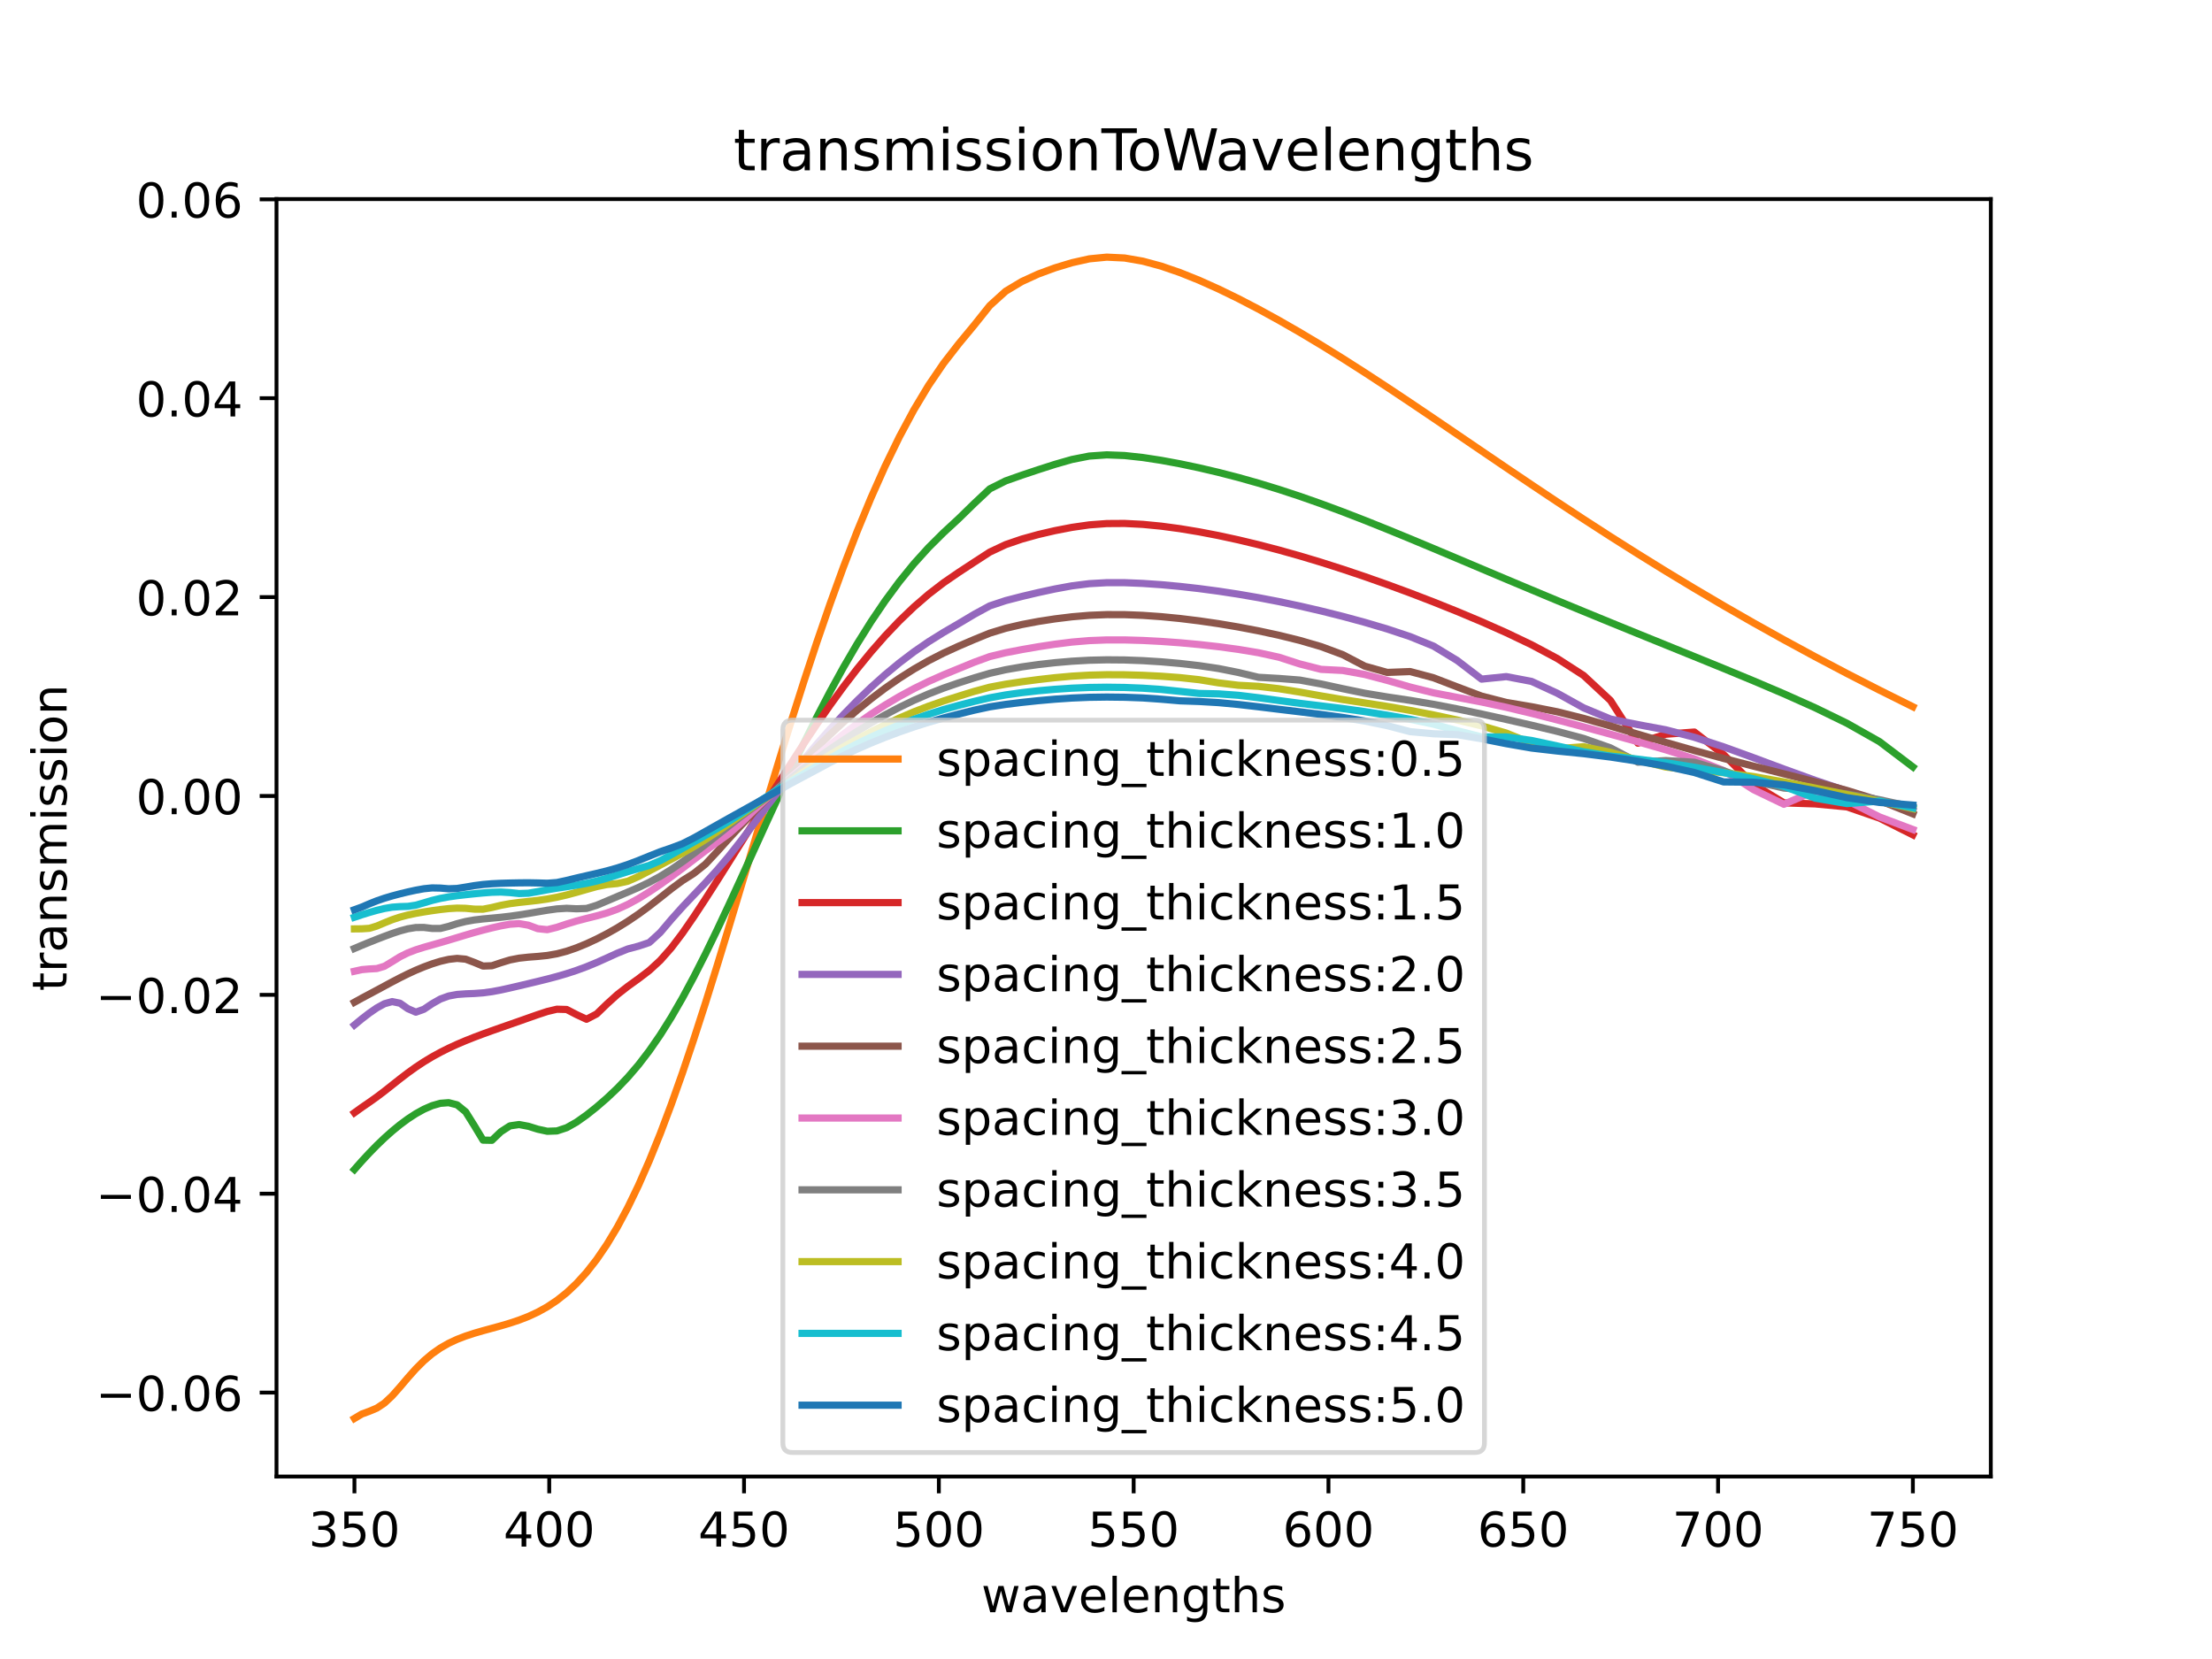 <?xml version="1.0" encoding="utf-8" standalone="no"?>
<!DOCTYPE svg PUBLIC "-//W3C//DTD SVG 1.1//EN"
  "http://www.w3.org/Graphics/SVG/1.1/DTD/svg11.dtd">
<!-- Created with matplotlib (https://matplotlib.org/) -->
<svg height="345.6pt" version="1.1" viewBox="0 0 460.8 345.6" width="460.8pt" xmlns="http://www.w3.org/2000/svg" xmlns:xlink="http://www.w3.org/1999/xlink">
 <defs>
  <style type="text/css">
*{stroke-linecap:butt;stroke-linejoin:round;}
  </style>
 </defs>
 <g id="figure_1">
  <g id="patch_1">
   <path d="M 0 345.6 
L 460.8 345.6 
L 460.8 0 
L 0 0 
z
" style="fill:#ffffff;"/>
  </g>
  <g id="axes_1">
   <g id="patch_2">
    <path d="M 57.6 307.584 
L 414.72 307.584 
L 414.72 41.472 
L 57.6 41.472 
z
" style="fill:#ffffff;"/>
   </g>
   <g id="matplotlib.axis_1">
    <g id="xtick_1">
     <g id="line2d_1">
      <defs>
       <path d="M 0 0 
L 0 3.5 
" id="m98dfb14b2d" style="stroke:#000000;stroke-width:0.8;"/>
      </defs>
      <g>
       <use style="stroke:#000000;stroke-width:0.8;" x="73.833" xlink:href="#m98dfb14b2d" y="307.584"/>
      </g>
     </g>
     <g id="text_1">
      <!-- 350 -->
      <defs>
       <path d="M 40.578 39.312 
Q 47.656 37.797 51.625 33 
Q 55.609 28.219 55.609 21.188 
Q 55.609 10.406 48.188 4.484 
Q 40.766 -1.422 27.094 -1.422 
Q 22.516 -1.422 17.656 -0.516 
Q 12.797 0.391 7.625 2.203 
L 7.625 11.719 
Q 11.719 9.328 16.594 8.109 
Q 21.484 6.891 26.812 6.891 
Q 36.078 6.891 40.938 10.547 
Q 45.797 14.203 45.797 21.188 
Q 45.797 27.641 41.281 31.266 
Q 36.766 34.906 28.719 34.906 
L 20.219 34.906 
L 20.219 43.016 
L 29.109 43.016 
Q 36.375 43.016 40.234 45.922 
Q 44.094 48.828 44.094 54.297 
Q 44.094 59.906 40.109 62.906 
Q 36.141 65.922 28.719 65.922 
Q 24.656 65.922 20.016 65.031 
Q 15.375 64.156 9.812 62.312 
L 9.812 71.094 
Q 15.438 72.656 20.344 73.438 
Q 25.25 74.219 29.594 74.219 
Q 40.828 74.219 47.359 69.109 
Q 53.906 64.016 53.906 55.328 
Q 53.906 49.266 50.438 45.094 
Q 46.969 40.922 40.578 39.312 
z
" id="DejaVuSans-51"/>
       <path d="M 10.797 72.906 
L 49.516 72.906 
L 49.516 64.594 
L 19.828 64.594 
L 19.828 46.734 
Q 21.969 47.469 24.109 47.828 
Q 26.266 48.188 28.422 48.188 
Q 40.625 48.188 47.75 41.5 
Q 54.891 34.812 54.891 23.391 
Q 54.891 11.625 47.562 5.094 
Q 40.234 -1.422 26.906 -1.422 
Q 22.312 -1.422 17.547 -0.641 
Q 12.797 0.141 7.719 1.703 
L 7.719 11.625 
Q 12.109 9.234 16.797 8.062 
Q 21.484 6.891 26.703 6.891 
Q 35.156 6.891 40.078 11.328 
Q 45.016 15.766 45.016 23.391 
Q 45.016 31 40.078 35.438 
Q 35.156 39.891 26.703 39.891 
Q 22.75 39.891 18.812 39.016 
Q 14.891 38.141 10.797 36.281 
z
" id="DejaVuSans-53"/>
       <path d="M 31.781 66.406 
Q 24.172 66.406 20.328 58.906 
Q 16.5 51.422 16.5 36.375 
Q 16.5 21.391 20.328 13.891 
Q 24.172 6.391 31.781 6.391 
Q 39.453 6.391 43.281 13.891 
Q 47.125 21.391 47.125 36.375 
Q 47.125 51.422 43.281 58.906 
Q 39.453 66.406 31.781 66.406 
z
M 31.781 74.219 
Q 44.047 74.219 50.516 64.516 
Q 56.984 54.828 56.984 36.375 
Q 56.984 17.969 50.516 8.266 
Q 44.047 -1.422 31.781 -1.422 
Q 19.531 -1.422 13.062 8.266 
Q 6.594 17.969 6.594 36.375 
Q 6.594 54.828 13.062 64.516 
Q 19.531 74.219 31.781 74.219 
z
" id="DejaVuSans-48"/>
      </defs>
      <g transform="translate(64.289 322.182)scale(0.1 -0.1)">
       <use xlink:href="#DejaVuSans-51"/>
       <use x="63.623" xlink:href="#DejaVuSans-53"/>
       <use x="127.246" xlink:href="#DejaVuSans-48"/>
      </g>
     </g>
    </g>
    <g id="xtick_2">
     <g id="line2d_2">
      <g>
       <use style="stroke:#000000;stroke-width:0.8;" x="114.415" xlink:href="#m98dfb14b2d" y="307.584"/>
      </g>
     </g>
     <g id="text_2">
      <!-- 400 -->
      <defs>
       <path d="M 37.797 64.312 
L 12.891 25.391 
L 37.797 25.391 
z
M 35.203 72.906 
L 47.609 72.906 
L 47.609 25.391 
L 58.016 25.391 
L 58.016 17.188 
L 47.609 17.188 
L 47.609 0 
L 37.797 0 
L 37.797 17.188 
L 4.891 17.188 
L 4.891 26.703 
z
" id="DejaVuSans-52"/>
      </defs>
      <g transform="translate(104.871 322.182)scale(0.1 -0.1)">
       <use xlink:href="#DejaVuSans-52"/>
       <use x="63.623" xlink:href="#DejaVuSans-48"/>
       <use x="127.246" xlink:href="#DejaVuSans-48"/>
      </g>
     </g>
    </g>
    <g id="xtick_3">
     <g id="line2d_3">
      <g>
       <use style="stroke:#000000;stroke-width:0.8;" x="154.996" xlink:href="#m98dfb14b2d" y="307.584"/>
      </g>
     </g>
     <g id="text_3">
      <!-- 450 -->
      <g transform="translate(145.453 322.182)scale(0.1 -0.1)">
       <use xlink:href="#DejaVuSans-52"/>
       <use x="63.623" xlink:href="#DejaVuSans-53"/>
       <use x="127.246" xlink:href="#DejaVuSans-48"/>
      </g>
     </g>
    </g>
    <g id="xtick_4">
     <g id="line2d_4">
      <g>
       <use style="stroke:#000000;stroke-width:0.8;" x="195.578" xlink:href="#m98dfb14b2d" y="307.584"/>
      </g>
     </g>
     <g id="text_4">
      <!-- 500 -->
      <g transform="translate(186.034 322.182)scale(0.1 -0.1)">
       <use xlink:href="#DejaVuSans-53"/>
       <use x="63.623" xlink:href="#DejaVuSans-48"/>
       <use x="127.246" xlink:href="#DejaVuSans-48"/>
      </g>
     </g>
    </g>
    <g id="xtick_5">
     <g id="line2d_5">
      <g>
       <use style="stroke:#000000;stroke-width:0.8;" x="236.16" xlink:href="#m98dfb14b2d" y="307.584"/>
      </g>
     </g>
     <g id="text_5">
      <!-- 550 -->
      <g transform="translate(226.616 322.182)scale(0.1 -0.1)">
       <use xlink:href="#DejaVuSans-53"/>
       <use x="63.623" xlink:href="#DejaVuSans-53"/>
       <use x="127.246" xlink:href="#DejaVuSans-48"/>
      </g>
     </g>
    </g>
    <g id="xtick_6">
     <g id="line2d_6">
      <g>
       <use style="stroke:#000000;stroke-width:0.8;" x="276.742" xlink:href="#m98dfb14b2d" y="307.584"/>
      </g>
     </g>
     <g id="text_6">
      <!-- 600 -->
      <defs>
       <path d="M 33.016 40.375 
Q 26.375 40.375 22.484 35.828 
Q 18.609 31.297 18.609 23.391 
Q 18.609 15.531 22.484 10.953 
Q 26.375 6.391 33.016 6.391 
Q 39.656 6.391 43.531 10.953 
Q 47.406 15.531 47.406 23.391 
Q 47.406 31.297 43.531 35.828 
Q 39.656 40.375 33.016 40.375 
z
M 52.594 71.297 
L 52.594 62.312 
Q 48.875 64.062 45.094 64.984 
Q 41.312 65.922 37.594 65.922 
Q 27.828 65.922 22.672 59.328 
Q 17.531 52.734 16.797 39.406 
Q 19.672 43.656 24.016 45.922 
Q 28.375 48.188 33.594 48.188 
Q 44.578 48.188 50.953 41.516 
Q 57.328 34.859 57.328 23.391 
Q 57.328 12.156 50.688 5.359 
Q 44.047 -1.422 33.016 -1.422 
Q 20.359 -1.422 13.672 8.266 
Q 6.984 17.969 6.984 36.375 
Q 6.984 53.656 15.188 63.938 
Q 23.391 74.219 37.203 74.219 
Q 40.922 74.219 44.703 73.484 
Q 48.484 72.75 52.594 71.297 
z
" id="DejaVuSans-54"/>
      </defs>
      <g transform="translate(267.198 322.182)scale(0.1 -0.1)">
       <use xlink:href="#DejaVuSans-54"/>
       <use x="63.623" xlink:href="#DejaVuSans-48"/>
       <use x="127.246" xlink:href="#DejaVuSans-48"/>
      </g>
     </g>
    </g>
    <g id="xtick_7">
     <g id="line2d_7">
      <g>
       <use style="stroke:#000000;stroke-width:0.8;" x="317.324" xlink:href="#m98dfb14b2d" y="307.584"/>
      </g>
     </g>
     <g id="text_7">
      <!-- 650 -->
      <g transform="translate(307.78 322.182)scale(0.1 -0.1)">
       <use xlink:href="#DejaVuSans-54"/>
       <use x="63.623" xlink:href="#DejaVuSans-53"/>
       <use x="127.246" xlink:href="#DejaVuSans-48"/>
      </g>
     </g>
    </g>
    <g id="xtick_8">
     <g id="line2d_8">
      <g>
       <use style="stroke:#000000;stroke-width:0.8;" x="357.905" xlink:href="#m98dfb14b2d" y="307.584"/>
      </g>
     </g>
     <g id="text_8">
      <!-- 700 -->
      <defs>
       <path d="M 8.203 72.906 
L 55.078 72.906 
L 55.078 68.703 
L 28.609 0 
L 18.312 0 
L 43.219 64.594 
L 8.203 64.594 
z
" id="DejaVuSans-55"/>
      </defs>
      <g transform="translate(348.362 322.182)scale(0.1 -0.1)">
       <use xlink:href="#DejaVuSans-55"/>
       <use x="63.623" xlink:href="#DejaVuSans-48"/>
       <use x="127.246" xlink:href="#DejaVuSans-48"/>
      </g>
     </g>
    </g>
    <g id="xtick_9">
     <g id="line2d_9">
      <g>
       <use style="stroke:#000000;stroke-width:0.8;" x="398.487" xlink:href="#m98dfb14b2d" y="307.584"/>
      </g>
     </g>
     <g id="text_9">
      <!-- 750 -->
      <g transform="translate(388.944 322.182)scale(0.1 -0.1)">
       <use xlink:href="#DejaVuSans-55"/>
       <use x="63.623" xlink:href="#DejaVuSans-53"/>
       <use x="127.246" xlink:href="#DejaVuSans-48"/>
      </g>
     </g>
    </g>
    <g id="text_10">
     <!-- wavelengths -->
     <defs>
      <path d="M 4.203 54.688 
L 13.188 54.688 
L 24.422 12.016 
L 35.594 54.688 
L 46.188 54.688 
L 57.422 12.016 
L 68.609 54.688 
L 77.594 54.688 
L 63.281 0 
L 52.688 0 
L 40.922 44.828 
L 29.109 0 
L 18.5 0 
z
" id="DejaVuSans-119"/>
      <path d="M 34.281 27.484 
Q 23.391 27.484 19.188 25 
Q 14.984 22.516 14.984 16.5 
Q 14.984 11.719 18.141 8.906 
Q 21.297 6.109 26.703 6.109 
Q 34.188 6.109 38.703 11.406 
Q 43.219 16.703 43.219 25.484 
L 43.219 27.484 
z
M 52.203 31.203 
L 52.203 0 
L 43.219 0 
L 43.219 8.297 
Q 40.141 3.328 35.547 0.953 
Q 30.953 -1.422 24.312 -1.422 
Q 15.922 -1.422 10.953 3.297 
Q 6 8.016 6 15.922 
Q 6 25.141 12.172 29.828 
Q 18.359 34.516 30.609 34.516 
L 43.219 34.516 
L 43.219 35.406 
Q 43.219 41.609 39.141 45 
Q 35.062 48.391 27.688 48.391 
Q 23 48.391 18.547 47.266 
Q 14.109 46.141 10.016 43.891 
L 10.016 52.203 
Q 14.938 54.109 19.578 55.047 
Q 24.219 56 28.609 56 
Q 40.484 56 46.344 49.844 
Q 52.203 43.703 52.203 31.203 
z
" id="DejaVuSans-97"/>
      <path d="M 2.984 54.688 
L 12.5 54.688 
L 29.594 8.797 
L 46.688 54.688 
L 56.203 54.688 
L 35.688 0 
L 23.484 0 
z
" id="DejaVuSans-118"/>
      <path d="M 56.203 29.594 
L 56.203 25.203 
L 14.891 25.203 
Q 15.484 15.922 20.484 11.062 
Q 25.484 6.203 34.422 6.203 
Q 39.594 6.203 44.453 7.469 
Q 49.312 8.734 54.109 11.281 
L 54.109 2.781 
Q 49.266 0.734 44.188 -0.344 
Q 39.109 -1.422 33.891 -1.422 
Q 20.797 -1.422 13.156 6.188 
Q 5.516 13.812 5.516 26.812 
Q 5.516 40.234 12.766 48.109 
Q 20.016 56 32.328 56 
Q 43.359 56 49.781 48.891 
Q 56.203 41.797 56.203 29.594 
z
M 47.219 32.234 
Q 47.125 39.594 43.094 43.984 
Q 39.062 48.391 32.422 48.391 
Q 24.906 48.391 20.391 44.141 
Q 15.875 39.891 15.188 32.172 
z
" id="DejaVuSans-101"/>
      <path d="M 9.422 75.984 
L 18.406 75.984 
L 18.406 0 
L 9.422 0 
z
" id="DejaVuSans-108"/>
      <path d="M 54.891 33.016 
L 54.891 0 
L 45.906 0 
L 45.906 32.719 
Q 45.906 40.484 42.875 44.328 
Q 39.844 48.188 33.797 48.188 
Q 26.516 48.188 22.312 43.547 
Q 18.109 38.922 18.109 30.906 
L 18.109 0 
L 9.078 0 
L 9.078 54.688 
L 18.109 54.688 
L 18.109 46.188 
Q 21.344 51.125 25.703 53.562 
Q 30.078 56 35.797 56 
Q 45.219 56 50.047 50.172 
Q 54.891 44.344 54.891 33.016 
z
" id="DejaVuSans-110"/>
      <path d="M 45.406 27.984 
Q 45.406 37.75 41.375 43.109 
Q 37.359 48.484 30.078 48.484 
Q 22.859 48.484 18.828 43.109 
Q 14.797 37.75 14.797 27.984 
Q 14.797 18.266 18.828 12.891 
Q 22.859 7.516 30.078 7.516 
Q 37.359 7.516 41.375 12.891 
Q 45.406 18.266 45.406 27.984 
z
M 54.391 6.781 
Q 54.391 -7.172 48.188 -13.984 
Q 42 -20.797 29.203 -20.797 
Q 24.469 -20.797 20.266 -20.094 
Q 16.062 -19.391 12.109 -17.922 
L 12.109 -9.188 
Q 16.062 -11.328 19.922 -12.344 
Q 23.781 -13.375 27.781 -13.375 
Q 36.625 -13.375 41.016 -8.766 
Q 45.406 -4.156 45.406 5.172 
L 45.406 9.625 
Q 42.625 4.781 38.281 2.391 
Q 33.938 0 27.875 0 
Q 17.828 0 11.672 7.656 
Q 5.516 15.328 5.516 27.984 
Q 5.516 40.672 11.672 48.328 
Q 17.828 56 27.875 56 
Q 33.938 56 38.281 53.609 
Q 42.625 51.219 45.406 46.391 
L 45.406 54.688 
L 54.391 54.688 
z
" id="DejaVuSans-103"/>
      <path d="M 18.312 70.219 
L 18.312 54.688 
L 36.812 54.688 
L 36.812 47.703 
L 18.312 47.703 
L 18.312 18.016 
Q 18.312 11.328 20.141 9.422 
Q 21.969 7.516 27.594 7.516 
L 36.812 7.516 
L 36.812 0 
L 27.594 0 
Q 17.188 0 13.234 3.875 
Q 9.281 7.766 9.281 18.016 
L 9.281 47.703 
L 2.688 47.703 
L 2.688 54.688 
L 9.281 54.688 
L 9.281 70.219 
z
" id="DejaVuSans-116"/>
      <path d="M 54.891 33.016 
L 54.891 0 
L 45.906 0 
L 45.906 32.719 
Q 45.906 40.484 42.875 44.328 
Q 39.844 48.188 33.797 48.188 
Q 26.516 48.188 22.312 43.547 
Q 18.109 38.922 18.109 30.906 
L 18.109 0 
L 9.078 0 
L 9.078 75.984 
L 18.109 75.984 
L 18.109 46.188 
Q 21.344 51.125 25.703 53.562 
Q 30.078 56 35.797 56 
Q 45.219 56 50.047 50.172 
Q 54.891 44.344 54.891 33.016 
z
" id="DejaVuSans-104"/>
      <path d="M 44.281 53.078 
L 44.281 44.578 
Q 40.484 46.531 36.375 47.5 
Q 32.281 48.484 27.875 48.484 
Q 21.188 48.484 17.844 46.438 
Q 14.5 44.391 14.5 40.281 
Q 14.5 37.156 16.891 35.375 
Q 19.281 33.594 26.516 31.984 
L 29.594 31.297 
Q 39.156 29.25 43.188 25.516 
Q 47.219 21.781 47.219 15.094 
Q 47.219 7.469 41.188 3.016 
Q 35.156 -1.422 24.609 -1.422 
Q 20.219 -1.422 15.453 -0.562 
Q 10.688 0.297 5.422 2 
L 5.422 11.281 
Q 10.406 8.688 15.234 7.391 
Q 20.062 6.109 24.812 6.109 
Q 31.156 6.109 34.562 8.281 
Q 37.984 10.453 37.984 14.406 
Q 37.984 18.062 35.516 20.016 
Q 33.062 21.969 24.703 23.781 
L 21.578 24.516 
Q 13.234 26.266 9.516 29.906 
Q 5.812 33.547 5.812 39.891 
Q 5.812 47.609 11.281 51.797 
Q 16.75 56 26.812 56 
Q 31.781 56 36.172 55.266 
Q 40.578 54.547 44.281 53.078 
z
" id="DejaVuSans-115"/>
     </defs>
     <g transform="translate(204.429 335.861)scale(0.1 -0.1)">
      <use xlink:href="#DejaVuSans-119"/>
      <use x="81.787" xlink:href="#DejaVuSans-97"/>
      <use x="143.066" xlink:href="#DejaVuSans-118"/>
      <use x="202.246" xlink:href="#DejaVuSans-101"/>
      <use x="263.77" xlink:href="#DejaVuSans-108"/>
      <use x="291.553" xlink:href="#DejaVuSans-101"/>
      <use x="353.076" xlink:href="#DejaVuSans-110"/>
      <use x="416.455" xlink:href="#DejaVuSans-103"/>
      <use x="479.932" xlink:href="#DejaVuSans-116"/>
      <use x="519.141" xlink:href="#DejaVuSans-104"/>
      <use x="582.52" xlink:href="#DejaVuSans-115"/>
     </g>
    </g>
   </g>
   <g id="matplotlib.axis_2">
    <g id="ytick_1">
     <g id="line2d_10">
      <defs>
       <path d="M 0 0 
L -3.5 0 
" id="me0cf4c2049" style="stroke:#000000;stroke-width:0.8;"/>
      </defs>
      <g>
       <use style="stroke:#000000;stroke-width:0.8;" x="57.6" xlink:href="#me0cf4c2049" y="290.102"/>
      </g>
     </g>
     <g id="text_11">
      <!-- −0.06 -->
      <defs>
       <path d="M 10.594 35.5 
L 73.188 35.5 
L 73.188 27.203 
L 10.594 27.203 
z
" id="DejaVuSans-8722"/>
       <path d="M 10.688 12.406 
L 21 12.406 
L 21 0 
L 10.688 0 
z
" id="DejaVuSans-46"/>
      </defs>
      <g transform="translate(19.955 293.901)scale(0.1 -0.1)">
       <use xlink:href="#DejaVuSans-8722"/>
       <use x="83.789" xlink:href="#DejaVuSans-48"/>
       <use x="147.412" xlink:href="#DejaVuSans-46"/>
       <use x="179.199" xlink:href="#DejaVuSans-48"/>
       <use x="242.822" xlink:href="#DejaVuSans-54"/>
      </g>
     </g>
    </g>
    <g id="ytick_2">
     <g id="line2d_11">
      <g>
       <use style="stroke:#000000;stroke-width:0.8;" x="57.6" xlink:href="#me0cf4c2049" y="248.673"/>
      </g>
     </g>
     <g id="text_12">
      <!-- −0.04 -->
      <g transform="translate(19.955 252.472)scale(0.1 -0.1)">
       <use xlink:href="#DejaVuSans-8722"/>
       <use x="83.789" xlink:href="#DejaVuSans-48"/>
       <use x="147.412" xlink:href="#DejaVuSans-46"/>
       <use x="179.199" xlink:href="#DejaVuSans-48"/>
       <use x="242.822" xlink:href="#DejaVuSans-52"/>
      </g>
     </g>
    </g>
    <g id="ytick_3">
     <g id="line2d_12">
      <g>
       <use style="stroke:#000000;stroke-width:0.8;" x="57.6" xlink:href="#me0cf4c2049" y="207.243"/>
      </g>
     </g>
     <g id="text_13">
      <!-- −0.02 -->
      <defs>
       <path d="M 19.188 8.297 
L 53.609 8.297 
L 53.609 0 
L 7.328 0 
L 7.328 8.297 
Q 12.938 14.109 22.625 23.891 
Q 32.328 33.688 34.812 36.531 
Q 39.547 41.844 41.422 45.531 
Q 43.312 49.219 43.312 52.781 
Q 43.312 58.594 39.234 62.25 
Q 35.156 65.922 28.609 65.922 
Q 23.969 65.922 18.812 64.312 
Q 13.672 62.703 7.812 59.422 
L 7.812 69.391 
Q 13.766 71.781 18.938 73 
Q 24.125 74.219 28.422 74.219 
Q 39.75 74.219 46.484 68.547 
Q 53.219 62.891 53.219 53.422 
Q 53.219 48.922 51.531 44.891 
Q 49.859 40.875 45.406 35.406 
Q 44.188 33.984 37.641 27.219 
Q 31.109 20.453 19.188 8.297 
z
" id="DejaVuSans-50"/>
      </defs>
      <g transform="translate(19.955 211.042)scale(0.1 -0.1)">
       <use xlink:href="#DejaVuSans-8722"/>
       <use x="83.789" xlink:href="#DejaVuSans-48"/>
       <use x="147.412" xlink:href="#DejaVuSans-46"/>
       <use x="179.199" xlink:href="#DejaVuSans-48"/>
       <use x="242.822" xlink:href="#DejaVuSans-50"/>
      </g>
     </g>
    </g>
    <g id="ytick_4">
     <g id="line2d_13">
      <g>
       <use style="stroke:#000000;stroke-width:0.8;" x="57.6" xlink:href="#me0cf4c2049" y="165.814"/>
      </g>
     </g>
     <g id="text_14">
      <!-- 0.00 -->
      <g transform="translate(28.334 169.613)scale(0.1 -0.1)">
       <use xlink:href="#DejaVuSans-48"/>
       <use x="63.623" xlink:href="#DejaVuSans-46"/>
       <use x="95.41" xlink:href="#DejaVuSans-48"/>
       <use x="159.033" xlink:href="#DejaVuSans-48"/>
      </g>
     </g>
    </g>
    <g id="ytick_5">
     <g id="line2d_14">
      <g>
       <use style="stroke:#000000;stroke-width:0.8;" x="57.6" xlink:href="#me0cf4c2049" y="124.384"/>
      </g>
     </g>
     <g id="text_15">
      <!-- 0.02 -->
      <g transform="translate(28.334 128.184)scale(0.1 -0.1)">
       <use xlink:href="#DejaVuSans-48"/>
       <use x="63.623" xlink:href="#DejaVuSans-46"/>
       <use x="95.41" xlink:href="#DejaVuSans-48"/>
       <use x="159.033" xlink:href="#DejaVuSans-50"/>
      </g>
     </g>
    </g>
    <g id="ytick_6">
     <g id="line2d_15">
      <g>
       <use style="stroke:#000000;stroke-width:0.8;" x="57.6" xlink:href="#me0cf4c2049" y="82.955"/>
      </g>
     </g>
     <g id="text_16">
      <!-- 0.04 -->
      <g transform="translate(28.334 86.754)scale(0.1 -0.1)">
       <use xlink:href="#DejaVuSans-48"/>
       <use x="63.623" xlink:href="#DejaVuSans-46"/>
       <use x="95.41" xlink:href="#DejaVuSans-48"/>
       <use x="159.033" xlink:href="#DejaVuSans-52"/>
      </g>
     </g>
    </g>
    <g id="ytick_7">
     <g id="line2d_16">
      <g>
       <use style="stroke:#000000;stroke-width:0.8;" x="57.6" xlink:href="#me0cf4c2049" y="41.525"/>
      </g>
     </g>
     <g id="text_17">
      <!-- 0.06 -->
      <g transform="translate(28.334 45.325)scale(0.1 -0.1)">
       <use xlink:href="#DejaVuSans-48"/>
       <use x="63.623" xlink:href="#DejaVuSans-46"/>
       <use x="95.41" xlink:href="#DejaVuSans-48"/>
       <use x="159.033" xlink:href="#DejaVuSans-54"/>
      </g>
     </g>
    </g>
    <g id="text_18">
     <!-- transmission -->
     <defs>
      <path d="M 41.109 46.297 
Q 39.594 47.172 37.812 47.578 
Q 36.031 48 33.891 48 
Q 26.266 48 22.188 43.047 
Q 18.109 38.094 18.109 28.812 
L 18.109 0 
L 9.078 0 
L 9.078 54.688 
L 18.109 54.688 
L 18.109 46.188 
Q 20.953 51.172 25.484 53.578 
Q 30.031 56 36.531 56 
Q 37.453 56 38.578 55.875 
Q 39.703 55.766 41.062 55.516 
z
" id="DejaVuSans-114"/>
      <path d="M 52 44.188 
Q 55.375 50.25 60.062 53.125 
Q 64.75 56 71.094 56 
Q 79.641 56 84.281 50.016 
Q 88.922 44.047 88.922 33.016 
L 88.922 0 
L 79.891 0 
L 79.891 32.719 
Q 79.891 40.578 77.094 44.375 
Q 74.312 48.188 68.609 48.188 
Q 61.625 48.188 57.562 43.547 
Q 53.516 38.922 53.516 30.906 
L 53.516 0 
L 44.484 0 
L 44.484 32.719 
Q 44.484 40.625 41.703 44.406 
Q 38.922 48.188 33.109 48.188 
Q 26.219 48.188 22.156 43.531 
Q 18.109 38.875 18.109 30.906 
L 18.109 0 
L 9.078 0 
L 9.078 54.688 
L 18.109 54.688 
L 18.109 46.188 
Q 21.188 51.219 25.484 53.609 
Q 29.781 56 35.688 56 
Q 41.656 56 45.828 52.969 
Q 50 49.953 52 44.188 
z
" id="DejaVuSans-109"/>
      <path d="M 9.422 54.688 
L 18.406 54.688 
L 18.406 0 
L 9.422 0 
z
M 9.422 75.984 
L 18.406 75.984 
L 18.406 64.594 
L 9.422 64.594 
z
" id="DejaVuSans-105"/>
      <path d="M 30.609 48.391 
Q 23.391 48.391 19.188 42.75 
Q 14.984 37.109 14.984 27.297 
Q 14.984 17.484 19.156 11.844 
Q 23.344 6.203 30.609 6.203 
Q 37.797 6.203 41.984 11.859 
Q 46.188 17.531 46.188 27.297 
Q 46.188 37.016 41.984 42.703 
Q 37.797 48.391 30.609 48.391 
z
M 30.609 56 
Q 42.328 56 49.016 48.375 
Q 55.719 40.766 55.719 27.297 
Q 55.719 13.875 49.016 6.219 
Q 42.328 -1.422 30.609 -1.422 
Q 18.844 -1.422 12.172 6.219 
Q 5.516 13.875 5.516 27.297 
Q 5.516 40.766 12.172 48.375 
Q 18.844 56 30.609 56 
z
" id="DejaVuSans-111"/>
     </defs>
     <g transform="translate(13.875 206.467)rotate(-90)scale(0.1 -0.1)">
      <use xlink:href="#DejaVuSans-116"/>
      <use x="39.209" xlink:href="#DejaVuSans-114"/>
      <use x="80.322" xlink:href="#DejaVuSans-97"/>
      <use x="141.602" xlink:href="#DejaVuSans-110"/>
      <use x="204.98" xlink:href="#DejaVuSans-115"/>
      <use x="257.08" xlink:href="#DejaVuSans-109"/>
      <use x="354.492" xlink:href="#DejaVuSans-105"/>
      <use x="382.275" xlink:href="#DejaVuSans-115"/>
      <use x="434.375" xlink:href="#DejaVuSans-115"/>
      <use x="486.475" xlink:href="#DejaVuSans-105"/>
      <use x="514.258" xlink:href="#DejaVuSans-111"/>
      <use x="575.439" xlink:href="#DejaVuSans-110"/>
     </g>
    </g>
   </g>
   <g id="line2d_17">
    <path clip-path="url(#pa0eae11a22)" d="M 398.487 147.236 
L 391.54 143.777 
L 384.75 140.3 
L 378.111 136.801 
L 371.619 133.281 
L 365.269 129.739 
L 359.056 126.176 
L 352.975 122.594 
L 347.023 118.996 
L 341.195 115.388 
L 335.488 111.775 
L 329.898 108.164 
L 324.422 104.565 
L 319.055 100.986 
L 313.795 97.44 
L 308.638 93.939 
L 303.582 90.497 
L 298.624 87.128 
L 293.76 83.847 
L 288.988 80.669 
L 284.306 77.607 
L 279.711 74.673 
L 275.201 71.878 
L 270.773 69.229 
L 266.424 66.73 
L 262.154 64.388 
L 257.96 62.207 
L 253.839 60.201 
L 249.791 58.385 
L 245.812 56.786 
L 241.901 55.441 
L 238.058 54.403 
L 234.278 53.747 
L 230.563 53.568 
L 226.908 53.923 
L 223.314 54.728 
L 219.778 55.798 
L 216.3 57.077 
L 212.877 58.645 
L 209.509 60.663 
L 206.194 63.662 
L 202.931 67.753 
L 199.719 71.627 
L 196.557 75.703 
L 193.442 80.28 
L 190.375 85.388 
L 187.355 91.012 
L 184.379 97.126 
L 181.448 103.7 
L 178.56 110.7 
L 175.714 118.087 
L 172.91 125.817 
L 170.146 133.84 
L 167.422 142.101 
L 164.736 150.54 
L 162.088 159.092 
L 159.478 167.692 
L 156.904 176.268 
L 154.365 184.752 
L 151.861 193.073 
L 149.392 201.165 
L 146.956 208.964 
L 144.552 216.413 
L 142.181 223.462 
L 139.841 230.067 
L 137.532 236.196 
L 135.254 241.825 
L 133.005 246.942 
L 130.785 251.543 
L 128.594 255.637 
L 126.43 259.238 
L 124.294 262.371 
L 122.186 265.066 
L 120.103 267.36 
L 118.046 269.292 
L 116.015 270.903 
L 114.009 272.238 
L 112.027 273.337 
L 110.07 274.244 
L 108.136 274.997 
L 106.225 275.635 
L 104.337 276.194 
L 102.472 276.707 
L 100.628 277.21 
L 98.806 277.737 
L 97.005 278.324 
L 95.226 279.008 
L 93.466 279.828 
L 91.727 280.824 
L 90.008 282.03 
L 88.308 283.471 
L 86.627 285.145 
L 84.965 287.007 
L 83.322 288.946 
L 81.696 290.778 
L 80.089 292.288 
L 78.499 293.339 
L 76.927 293.998 
L 75.371 294.567 
L 73.833 295.488 
" style="fill:none;stroke:#ff7f0e;stroke-linecap:square;stroke-width:1.5;"/>
   </g>
   <g id="line2d_18">
    <path clip-path="url(#pa0eae11a22)" d="M 398.487 159.766 
L 391.54 154.502 
L 384.75 150.665 
L 378.111 147.434 
L 371.619 144.532 
L 365.269 141.828 
L 359.056 139.257 
L 352.975 136.778 
L 347.023 134.365 
L 341.195 132.001 
L 335.488 129.675 
L 329.898 127.381 
L 324.422 125.115 
L 319.055 122.876 
L 313.795 120.667 
L 308.638 118.49 
L 303.582 116.353 
L 298.624 114.264 
L 293.76 112.233 
L 288.988 110.272 
L 284.306 108.395 
L 279.711 106.613 
L 275.201 104.94 
L 270.773 103.385 
L 266.424 101.953 
L 262.154 100.648 
L 257.96 99.467 
L 253.839 98.405 
L 249.791 97.456 
L 245.812 96.618 
L 241.901 95.896 
L 238.058 95.307 
L 234.278 94.895 
L 230.563 94.753 
L 226.908 95.008 
L 223.314 95.715 
L 219.778 96.727 
L 216.3 97.843 
L 212.877 98.985 
L 209.509 100.175 
L 206.194 101.837 
L 202.931 104.902 
L 199.719 108.039 
L 196.557 110.96 
L 193.442 114.056 
L 190.375 117.448 
L 187.355 121.16 
L 184.379 125.189 
L 181.448 129.521 
L 178.56 134.135 
L 175.714 139.009 
L 172.91 144.113 
L 170.146 149.414 
L 167.422 154.875 
L 164.736 160.454 
L 162.088 166.107 
L 159.478 171.784 
L 156.904 177.436 
L 154.365 183.01 
L 151.861 188.451 
L 149.392 193.707 
L 146.956 198.726 
L 144.552 203.46 
L 142.181 207.871 
L 139.841 211.924 
L 137.532 215.603 
L 135.254 218.9 
L 133.005 221.83 
L 130.785 224.419 
L 128.594 226.711 
L 126.43 228.759 
L 124.294 230.609 
L 122.186 232.287 
L 120.103 233.762 
L 118.046 234.922 
L 116.015 235.594 
L 114.009 235.665 
L 112.027 235.233 
L 110.07 234.624 
L 108.136 234.26 
L 106.225 234.54 
L 104.337 235.761 
L 102.472 237.547 
L 100.628 237.511 
L 98.806 234.491 
L 97.005 231.613 
L 95.226 230.158 
L 93.466 229.707 
L 91.727 229.84 
L 90.008 230.332 
L 88.308 231.074 
L 86.627 232.003 
L 84.965 233.088 
L 83.322 234.304 
L 81.696 235.635 
L 80.089 237.069 
L 78.499 238.595 
L 76.927 240.201 
L 75.371 241.88 
L 73.833 243.621 
" style="fill:none;stroke:#2ca02c;stroke-linecap:square;stroke-width:1.5;"/>
   </g>
   <g id="line2d_19">
    <path clip-path="url(#pa0eae11a22)" d="M 398.487 173.915 
L 391.54 170.429 
L 384.75 168.089 
L 378.111 167.466 
L 371.619 167.25 
L 365.269 163.385 
L 359.056 157.19 
L 352.975 152.497 
L 347.023 152.955 
L 341.195 154.816 
L 335.488 145.917 
L 329.898 140.713 
L 324.422 137.182 
L 319.055 134.318 
L 313.795 131.805 
L 308.638 129.515 
L 303.582 127.39 
L 298.624 125.4 
L 293.76 123.529 
L 288.988 121.77 
L 284.306 120.118 
L 279.711 118.573 
L 275.201 117.134 
L 270.773 115.803 
L 266.424 114.581 
L 262.154 113.467 
L 257.96 112.462 
L 253.839 111.569 
L 249.791 110.79 
L 245.812 110.132 
L 241.901 109.608 
L 238.058 109.236 
L 234.278 109.043 
L 230.563 109.068 
L 226.908 109.343 
L 223.314 109.857 
L 219.778 110.54 
L 216.3 111.348 
L 212.877 112.298 
L 209.509 113.45 
L 206.194 115.008 
L 202.931 117.126 
L 199.719 119.231 
L 196.557 121.402 
L 193.442 123.8 
L 190.375 126.449 
L 187.355 129.343 
L 184.379 132.469 
L 181.448 135.81 
L 178.56 139.347 
L 175.714 143.058 
L 172.91 146.917 
L 170.146 150.895 
L 167.422 154.963 
L 164.736 159.089 
L 162.088 163.241 
L 159.478 167.389 
L 156.904 171.507 
L 154.365 175.574 
L 151.861 179.571 
L 149.392 183.482 
L 146.956 187.285 
L 144.552 190.942 
L 142.181 194.376 
L 139.841 197.465 
L 137.532 200.077 
L 135.254 202.171 
L 133.005 203.889 
L 130.785 205.487 
L 128.594 207.199 
L 126.43 209.158 
L 124.294 211.225 
L 122.186 212.33 
L 120.103 211.357 
L 118.046 210.293 
L 116.015 210.235 
L 114.009 210.712 
L 112.027 211.364 
L 110.07 212.053 
L 108.136 212.736 
L 106.225 213.404 
L 104.337 214.062 
L 102.472 214.718 
L 100.628 215.383 
L 98.806 216.068 
L 97.005 216.784 
L 95.226 217.541 
L 93.466 218.351 
L 91.727 219.222 
L 90.008 220.166 
L 88.308 221.191 
L 86.627 222.301 
L 84.965 223.492 
L 83.322 224.749 
L 81.696 226.036 
L 80.089 227.306 
L 78.499 228.509 
L 76.927 229.626 
L 75.371 230.692 
L 73.833 231.801 
" style="fill:none;stroke:#d62728;stroke-linecap:square;stroke-width:1.5;"/>
   </g>
   <g id="line2d_20">
    <path clip-path="url(#pa0eae11a22)" d="M 398.487 168.877 
L 391.54 166.894 
L 384.75 164.792 
L 378.111 162.551 
L 371.619 160.203 
L 365.269 157.836 
L 359.056 155.581 
L 352.975 153.593 
L 347.023 152.035 
L 341.195 150.952 
L 335.488 149.79 
L 329.898 147.462 
L 324.422 144.42 
L 319.055 141.95 
L 313.795 140.949 
L 308.638 141.473 
L 303.582 137.607 
L 298.624 134.592 
L 293.76 132.615 
L 288.988 131.03 
L 284.306 129.646 
L 279.711 128.4 
L 275.201 127.27 
L 270.773 126.246 
L 266.424 125.324 
L 262.154 124.503 
L 257.96 123.78 
L 253.839 123.151 
L 249.791 122.613 
L 245.812 122.163 
L 241.901 121.802 
L 238.058 121.536 
L 234.278 121.382 
L 230.563 121.38 
L 226.908 121.587 
L 223.314 122.039 
L 219.778 122.688 
L 216.3 123.439 
L 212.877 124.246 
L 209.509 125.113 
L 206.194 126.211 
L 202.931 127.988 
L 199.719 129.904 
L 196.557 131.742 
L 193.442 133.686 
L 190.375 135.797 
L 187.355 138.087 
L 184.379 140.55 
L 181.448 143.177 
L 178.56 145.953 
L 175.714 148.865 
L 172.91 151.896 
L 170.146 155.033 
L 167.422 158.262 
L 164.736 161.57 
L 162.088 164.943 
L 159.478 168.362 
L 156.904 171.787 
L 154.365 175.144 
L 151.861 178.327 
L 149.392 181.246 
L 146.956 183.907 
L 144.552 186.419 
L 142.181 188.922 
L 139.841 191.543 
L 137.532 194.267 
L 135.254 196.348 
L 133.005 197.099 
L 130.785 197.686 
L 128.594 198.568 
L 126.43 199.556 
L 124.294 200.512 
L 122.186 201.382 
L 120.103 202.151 
L 118.046 202.825 
L 116.015 203.418 
L 114.009 203.949 
L 112.027 204.44 
L 110.07 204.909 
L 108.136 205.367 
L 106.225 205.813 
L 104.337 206.23 
L 102.472 206.581 
L 100.628 206.828 
L 98.806 206.961 
L 97.005 207.033 
L 95.226 207.162 
L 93.466 207.488 
L 91.727 208.122 
L 90.008 209.1 
L 88.308 210.246 
L 86.627 210.853 
L 84.965 210.127 
L 83.322 208.983 
L 81.696 208.652 
L 80.089 209.096 
L 78.499 209.967 
L 76.927 211.052 
L 75.371 212.252 
L 73.833 213.52 
" style="fill:none;stroke:#9467bd;stroke-linecap:square;stroke-width:1.5;"/>
   </g>
   <g id="line2d_21">
    <path clip-path="url(#pa0eae11a22)" d="M 398.487 169.542 
L 391.54 166.766 
L 384.75 164.666 
L 378.111 162.861 
L 371.619 161.201 
L 365.269 159.6 
L 359.056 157.998 
L 352.975 156.356 
L 347.023 154.664 
L 341.195 152.942 
L 335.488 151.242 
L 329.898 149.65 
L 324.422 148.278 
L 319.055 147.222 
L 313.795 146.331 
L 308.638 145.011 
L 303.582 143.102 
L 298.624 141.192 
L 293.76 139.897 
L 288.988 140.08 
L 284.306 138.772 
L 279.711 136.375 
L 275.201 134.699 
L 270.773 133.41 
L 266.424 132.337 
L 262.154 131.414 
L 257.96 130.613 
L 253.839 129.921 
L 249.791 129.332 
L 245.812 128.845 
L 241.901 128.462 
L 238.058 128.19 
L 234.278 128.041 
L 230.563 128.033 
L 226.908 128.182 
L 223.314 128.487 
L 219.778 128.92 
L 216.3 129.456 
L 212.877 130.101 
L 209.509 130.882 
L 206.194 131.893 
L 202.931 133.225 
L 199.719 134.605 
L 196.557 136.047 
L 193.442 137.637 
L 190.375 139.389 
L 187.355 141.302 
L 184.379 143.369 
L 181.448 145.586 
L 178.56 147.943 
L 175.714 150.432 
L 172.91 153.038 
L 170.146 155.741 
L 167.422 158.507 
L 164.736 161.284 
L 162.088 164.019 
L 159.478 166.686 
L 156.904 169.317 
L 154.365 171.967 
L 151.861 174.672 
L 149.392 177.422 
L 146.956 180.022 
L 144.552 181.942 
L 142.181 183.437 
L 139.841 185.166 
L 137.532 187.003 
L 135.254 188.776 
L 133.005 190.423 
L 130.785 191.925 
L 128.594 193.284 
L 126.43 194.508 
L 124.294 195.609 
L 122.186 196.591 
L 120.103 197.447 
L 118.046 198.158 
L 116.015 198.692 
L 114.009 199.041 
L 112.027 199.242 
L 110.07 199.39 
L 108.136 199.602 
L 106.225 199.975 
L 104.337 200.555 
L 102.472 201.182 
L 100.628 201.247 
L 98.806 200.489 
L 97.005 199.813 
L 95.226 199.651 
L 93.466 199.852 
L 91.727 200.258 
L 90.008 200.792 
L 88.308 201.417 
L 86.627 202.116 
L 84.965 202.879 
L 83.322 203.694 
L 81.696 204.544 
L 80.089 205.409 
L 78.499 206.267 
L 76.927 207.105 
L 75.371 207.933 
L 73.833 208.784 
" style="fill:none;stroke:#8c564b;stroke-linecap:square;stroke-width:1.5;"/>
   </g>
   <g id="line2d_22">
    <path clip-path="url(#pa0eae11a22)" d="M 398.487 172.8 
L 391.54 170.183 
L 384.75 166.752 
L 378.111 164.731 
L 371.619 167.547 
L 365.269 164.488 
L 359.056 160.516 
L 352.975 158.097 
L 347.023 156.203 
L 341.195 154.523 
L 335.488 152.945 
L 329.898 151.43 
L 324.422 149.977 
L 319.055 148.606 
L 313.795 147.349 
L 308.638 146.242 
L 303.582 145.284 
L 298.624 144.326 
L 293.76 143.121 
L 288.988 141.74 
L 284.306 140.505 
L 279.711 139.672 
L 275.201 139.439 
L 270.773 138.316 
L 266.424 136.91 
L 262.154 135.974 
L 257.96 135.277 
L 253.839 134.719 
L 249.791 134.264 
L 245.812 133.899 
L 241.901 133.617 
L 238.058 133.418 
L 234.278 133.309 
L 230.563 133.309 
L 226.908 133.45 
L 223.314 133.752 
L 219.778 134.194 
L 216.3 134.726 
L 212.877 135.318 
L 209.509 135.97 
L 206.194 136.771 
L 202.931 137.965 
L 199.719 139.282 
L 196.557 140.58 
L 193.442 141.96 
L 190.375 143.464 
L 187.355 145.099 
L 184.379 146.867 
L 181.448 148.766 
L 178.56 150.792 
L 175.714 152.93 
L 172.91 155.154 
L 170.146 157.423 
L 167.422 159.694 
L 164.736 161.957 
L 162.088 164.238 
L 159.478 166.573 
L 156.904 168.995 
L 154.365 171.471 
L 151.861 173.662 
L 149.392 175.439 
L 146.956 177.22 
L 144.552 179.057 
L 142.181 180.871 
L 139.841 182.616 
L 137.532 184.266 
L 135.254 185.8 
L 133.005 187.192 
L 130.785 188.407 
L 128.594 189.408 
L 126.43 190.188 
L 124.294 190.793 
L 122.186 191.32 
L 120.103 191.867 
L 118.046 192.492 
L 116.015 193.171 
L 114.009 193.668 
L 112.027 193.459 
L 110.07 192.733 
L 108.136 192.404 
L 106.225 192.532 
L 104.337 192.871 
L 102.472 193.295 
L 100.628 193.763 
L 98.806 194.261 
L 97.005 194.785 
L 95.226 195.322 
L 93.466 195.854 
L 91.727 196.364 
L 90.008 196.85 
L 88.308 197.333 
L 86.627 197.861 
L 84.965 198.499 
L 83.322 199.315 
L 81.696 200.322 
L 80.089 201.286 
L 78.499 201.768 
L 76.927 201.855 
L 75.371 201.992 
L 73.833 202.331 
" style="fill:none;stroke:#e377c2;stroke-linecap:square;stroke-width:1.5;"/>
   </g>
   <g id="line2d_23">
    <path clip-path="url(#pa0eae11a22)" d="M 398.487 168.114 
L 391.54 166.599 
L 384.75 165.405 
L 378.111 164.69 
L 371.619 164.168 
L 365.269 162.738 
L 359.056 160.574 
L 352.975 158.797 
L 347.023 158.439 
L 341.195 158.777 
L 335.488 155.798 
L 329.898 153.833 
L 324.422 152.365 
L 319.055 151.077 
L 313.795 149.875 
L 308.638 148.739 
L 303.582 147.677 
L 298.624 146.721 
L 293.76 145.901 
L 288.988 145.187 
L 284.306 144.411 
L 279.711 143.463 
L 275.201 142.482 
L 270.773 141.672 
L 266.424 141.334 
L 262.154 141.092 
L 257.96 140.086 
L 253.839 139.265 
L 249.791 138.665 
L 245.812 138.209 
L 241.901 137.865 
L 238.058 137.623 
L 234.278 137.483 
L 230.563 137.452 
L 226.908 137.538 
L 223.314 137.741 
L 219.778 138.046 
L 216.3 138.439 
L 212.877 138.922 
L 209.509 139.511 
L 206.194 140.261 
L 202.931 141.226 
L 199.719 142.253 
L 196.557 143.346 
L 193.442 144.557 
L 190.375 145.893 
L 187.355 147.353 
L 184.379 148.927 
L 181.448 150.603 
L 178.56 152.362 
L 175.714 154.185 
L 172.91 156.065 
L 170.146 158.012 
L 167.422 160.036 
L 164.736 162.136 
L 162.088 164.284 
L 159.478 166.364 
L 156.904 168.221 
L 154.365 170.081 
L 151.861 172.044 
L 149.392 174.014 
L 146.956 175.938 
L 144.552 177.784 
L 142.181 179.526 
L 139.841 181.131 
L 137.532 182.563 
L 135.254 183.803 
L 133.005 184.877 
L 130.785 185.842 
L 128.594 186.765 
L 126.43 187.688 
L 124.294 188.593 
L 122.186 189.244 
L 120.103 189.316 
L 118.046 189.214 
L 116.015 189.338 
L 114.009 189.618 
L 112.027 189.951 
L 110.07 190.287 
L 108.136 190.599 
L 106.225 190.869 
L 104.337 191.086 
L 102.472 191.261 
L 100.628 191.43 
L 98.806 191.646 
L 97.005 191.963 
L 95.226 192.417 
L 93.466 192.977 
L 91.727 193.415 
L 90.008 193.41 
L 88.308 193.203 
L 86.627 193.215 
L 84.965 193.486 
L 83.322 193.926 
L 81.696 194.463 
L 80.089 195.054 
L 78.499 195.669 
L 76.927 196.295 
L 75.371 196.928 
L 73.833 197.584 
" style="fill:none;stroke:#7f7f7f;stroke-linecap:square;stroke-width:1.5;"/>
   </g>
   <g id="line2d_24">
    <path clip-path="url(#pa0eae11a22)" d="M 398.487 168.462 
L 391.54 166.917 
L 384.75 165.52 
L 378.111 164.168 
L 371.619 162.889 
L 365.269 161.772 
L 359.056 160.956 
L 352.975 160.474 
L 347.023 159.79 
L 341.195 158.358 
L 335.488 156.718 
L 329.898 155.555 
L 324.422 155.97 
L 319.055 154.85 
L 313.795 152.717 
L 308.638 151.211 
L 303.582 149.992 
L 298.624 148.931 
L 293.76 147.99 
L 288.988 147.162 
L 284.306 146.432 
L 279.711 145.73 
L 275.201 144.966 
L 270.773 144.173 
L 266.424 143.474 
L 262.154 142.975 
L 257.96 142.754 
L 253.839 142.25 
L 249.791 141.591 
L 245.812 141.159 
L 241.901 140.869 
L 238.058 140.676 
L 234.278 140.569 
L 230.563 140.552 
L 226.908 140.643 
L 223.314 140.853 
L 219.778 141.172 
L 216.3 141.566 
L 212.877 142.018 
L 209.509 142.528 
L 206.194 143.148 
L 202.931 144.033 
L 199.719 145.023 
L 196.557 146.027 
L 193.442 147.108 
L 190.375 148.293 
L 187.355 149.585 
L 184.379 150.977 
L 181.448 152.452 
L 178.56 153.989 
L 175.714 155.582 
L 172.91 157.239 
L 170.146 158.976 
L 167.422 160.806 
L 164.736 162.718 
L 162.088 164.566 
L 159.478 166.278 
L 156.904 168.021 
L 154.365 169.803 
L 151.861 171.573 
L 149.392 173.283 
L 146.956 174.891 
L 144.552 176.369 
L 142.181 177.722 
L 139.841 178.989 
L 137.532 180.217 
L 135.254 181.428 
L 133.005 182.597 
L 130.785 183.573 
L 128.594 184.056 
L 126.43 184.264 
L 124.294 184.698 
L 122.186 185.289 
L 120.103 185.89 
L 118.046 186.44 
L 116.015 186.91 
L 114.009 187.285 
L 112.027 187.569 
L 110.07 187.789 
L 108.136 187.995 
L 106.225 188.246 
L 104.337 188.597 
L 102.472 189.05 
L 100.628 189.405 
L 98.806 189.388 
L 97.005 189.219 
L 95.226 189.177 
L 93.466 189.281 
L 91.727 189.473 
L 90.008 189.71 
L 88.308 189.974 
L 86.627 190.268 
L 84.965 190.617 
L 83.322 191.05 
L 81.696 191.59 
L 80.089 192.237 
L 78.499 192.911 
L 76.927 193.385 
L 75.371 193.488 
L 73.833 193.505 
" style="fill:none;stroke:#bcbd22;stroke-linecap:square;stroke-width:1.5;"/>
   </g>
   <g id="line2d_25">
    <path clip-path="url(#pa0eae11a22)" d="M 398.487 168.303 
L 391.54 166.882 
L 384.75 167.4 
L 378.111 166.266 
L 371.619 163.811 
L 365.269 162.235 
L 359.056 160.95 
L 352.975 159.833 
L 347.023 158.887 
L 341.195 158.144 
L 335.488 157.504 
L 329.898 156.609 
L 324.422 155.401 
L 319.055 154.253 
L 313.795 153.51 
L 308.638 153.512 
L 303.582 152.221 
L 298.624 150.857 
L 293.76 149.838 
L 288.988 148.984 
L 284.306 148.241 
L 279.711 147.601 
L 275.201 147.049 
L 270.773 146.514 
L 266.424 145.934 
L 262.154 145.347 
L 257.96 144.841 
L 253.839 144.546 
L 249.791 144.454 
L 245.812 144.028 
L 241.901 143.624 
L 238.058 143.361 
L 234.278 143.21 
L 230.563 143.161 
L 226.908 143.211 
L 223.314 143.357 
L 219.778 143.59 
L 216.3 143.899 
L 212.877 144.287 
L 209.509 144.763 
L 206.194 145.362 
L 202.931 146.119 
L 199.719 146.938 
L 196.557 147.818 
L 193.442 148.789 
L 190.375 149.853 
L 187.355 151.005 
L 184.379 152.237 
L 181.448 153.548 
L 178.56 154.943 
L 175.714 156.422 
L 172.91 157.979 
L 170.146 159.594 
L 167.422 161.205 
L 164.736 162.778 
L 162.088 164.421 
L 159.478 166.122 
L 156.904 167.824 
L 154.365 169.49 
L 151.861 171.086 
L 149.392 172.595 
L 146.956 174.022 
L 144.552 175.394 
L 142.181 176.733 
L 139.841 178.051 
L 137.532 179.3 
L 135.254 180.286 
L 133.005 180.935 
L 130.785 181.577 
L 128.594 182.279 
L 126.43 182.95 
L 124.294 183.536 
L 122.186 184.013 
L 120.103 184.395 
L 118.046 184.717 
L 116.015 185.026 
L 114.009 185.361 
L 112.027 185.737 
L 110.07 186.074 
L 108.136 186.14 
L 106.225 185.942 
L 104.337 185.826 
L 102.472 185.876 
L 100.628 186.016 
L 98.806 186.191 
L 97.005 186.379 
L 95.226 186.586 
L 93.466 186.836 
L 91.727 187.156 
L 90.008 187.572 
L 88.308 188.077 
L 86.627 188.563 
L 84.965 188.816 
L 83.322 188.864 
L 81.696 188.982 
L 80.089 189.255 
L 78.499 189.638 
L 76.927 190.082 
L 75.371 190.564 
L 73.833 191.078 
" style="fill:none;stroke:#17becf;stroke-linecap:square;stroke-width:1.5;"/>
   </g>
   <g id="line2d_26">
    <path clip-path="url(#pa0eae11a22)" d="M 398.487 167.715 
L 391.54 167.166 
L 384.75 166.168 
L 378.111 164.703 
L 371.619 163.485 
L 365.269 162.948 
L 359.056 162.885 
L 352.975 160.928 
L 347.023 159.602 
L 341.195 158.574 
L 335.488 157.703 
L 329.898 157.001 
L 324.422 156.454 
L 319.055 155.834 
L 313.795 154.921 
L 308.638 153.895 
L 303.582 153.045 
L 298.624 152.857 
L 293.76 152.416 
L 288.988 151.165 
L 284.306 150.206 
L 279.711 149.452 
L 275.201 148.826 
L 270.773 148.281 
L 266.424 147.76 
L 262.154 147.237 
L 257.96 146.754 
L 253.839 146.367 
L 249.791 146.131 
L 245.812 145.995 
L 241.901 145.658 
L 238.058 145.39 
L 234.278 145.251 
L 230.563 145.209 
L 226.908 145.261 
L 223.314 145.412 
L 219.778 145.652 
L 216.3 145.959 
L 212.877 146.321 
L 209.509 146.738 
L 206.194 147.246 
L 202.931 147.95 
L 199.719 148.748 
L 196.557 149.572 
L 193.442 150.465 
L 190.375 151.438 
L 187.355 152.487 
L 184.379 153.603 
L 181.448 154.788 
L 178.56 156.051 
L 175.714 157.399 
L 172.91 158.838 
L 170.146 160.33 
L 167.422 161.775 
L 164.736 163.22 
L 162.088 164.701 
L 159.478 166.181 
L 156.904 167.632 
L 154.365 169.048 
L 151.861 170.44 
L 149.392 171.827 
L 146.956 173.208 
L 144.552 174.554 
L 142.181 175.755 
L 139.841 176.644 
L 137.532 177.432 
L 135.254 178.337 
L 133.005 179.253 
L 130.785 180.09 
L 128.594 180.811 
L 126.43 181.419 
L 124.294 181.943 
L 122.186 182.424 
L 120.103 182.904 
L 118.046 183.408 
L 116.015 183.846 
L 114.009 183.995 
L 112.027 183.935 
L 110.07 183.899 
L 108.136 183.916 
L 106.225 183.953 
L 104.337 184.008 
L 102.472 184.1 
L 100.628 184.255 
L 98.806 184.491 
L 97.005 184.797 
L 95.226 185.081 
L 93.466 185.147 
L 91.727 185.003 
L 90.008 184.967 
L 88.308 185.138 
L 86.627 185.44 
L 84.965 185.804 
L 83.322 186.202 
L 81.696 186.633 
L 80.089 187.111 
L 78.499 187.657 
L 76.927 188.286 
L 75.371 188.956 
L 73.833 189.511 
" style="fill:none;stroke:#1f77b4;stroke-linecap:square;stroke-width:1.5;"/>
   </g>
   <g id="patch_3">
    <path d="M 57.6 307.584 
L 57.6 41.472 
" style="fill:none;stroke:#000000;stroke-linecap:square;stroke-linejoin:miter;stroke-width:0.8;"/>
   </g>
   <g id="patch_4">
    <path d="M 414.72 307.584 
L 414.72 41.472 
" style="fill:none;stroke:#000000;stroke-linecap:square;stroke-linejoin:miter;stroke-width:0.8;"/>
   </g>
   <g id="patch_5">
    <path d="M 57.6 307.584 
L 414.72 307.584 
" style="fill:none;stroke:#000000;stroke-linecap:square;stroke-linejoin:miter;stroke-width:0.8;"/>
   </g>
   <g id="patch_6">
    <path d="M 57.6 41.472 
L 414.72 41.472 
" style="fill:none;stroke:#000000;stroke-linecap:square;stroke-linejoin:miter;stroke-width:0.8;"/>
   </g>
   <g id="text_19">
    <!-- transmissionToWavelengths -->
    <defs>
     <path d="M -0.297 72.906 
L 61.375 72.906 
L 61.375 64.594 
L 35.5 64.594 
L 35.5 0 
L 25.594 0 
L 25.594 64.594 
L -0.297 64.594 
z
" id="DejaVuSans-84"/>
     <path d="M 3.328 72.906 
L 13.281 72.906 
L 28.609 11.281 
L 43.891 72.906 
L 54.984 72.906 
L 70.312 11.281 
L 85.594 72.906 
L 95.609 72.906 
L 77.297 0 
L 64.891 0 
L 49.516 63.281 
L 33.984 0 
L 21.578 0 
z
" id="DejaVuSans-87"/>
    </defs>
    <g transform="translate(152.797 35.472)scale(0.12 -0.12)">
     <use xlink:href="#DejaVuSans-116"/>
     <use x="39.209" xlink:href="#DejaVuSans-114"/>
     <use x="80.322" xlink:href="#DejaVuSans-97"/>
     <use x="141.602" xlink:href="#DejaVuSans-110"/>
     <use x="204.98" xlink:href="#DejaVuSans-115"/>
     <use x="257.08" xlink:href="#DejaVuSans-109"/>
     <use x="354.492" xlink:href="#DejaVuSans-105"/>
     <use x="382.275" xlink:href="#DejaVuSans-115"/>
     <use x="434.375" xlink:href="#DejaVuSans-115"/>
     <use x="486.475" xlink:href="#DejaVuSans-105"/>
     <use x="514.258" xlink:href="#DejaVuSans-111"/>
     <use x="575.439" xlink:href="#DejaVuSans-110"/>
     <use x="638.818" xlink:href="#DejaVuSans-84"/>
     <use x="682.902" xlink:href="#DejaVuSans-111"/>
     <use x="744.084" xlink:href="#DejaVuSans-87"/>
     <use x="836.586" xlink:href="#DejaVuSans-97"/>
     <use x="897.865" xlink:href="#DejaVuSans-118"/>
     <use x="957.045" xlink:href="#DejaVuSans-101"/>
     <use x="1018.568" xlink:href="#DejaVuSans-108"/>
     <use x="1046.352" xlink:href="#DejaVuSans-101"/>
     <use x="1107.875" xlink:href="#DejaVuSans-110"/>
     <use x="1171.254" xlink:href="#DejaVuSans-103"/>
     <use x="1234.73" xlink:href="#DejaVuSans-116"/>
     <use x="1273.939" xlink:href="#DejaVuSans-104"/>
     <use x="1337.318" xlink:href="#DejaVuSans-115"/>
    </g>
   </g>
   <g id="legend_1">
    <g id="patch_7">
     <path d="M 165.083 302.584 
L 307.237 302.584 
Q 309.237 302.584 309.237 300.584 
L 309.237 152.022 
Q 309.237 150.022 307.237 150.022 
L 165.083 150.022 
Q 163.083 150.022 163.083 152.022 
L 163.083 300.584 
Q 163.083 302.584 165.083 302.584 
z
" style="fill:#ffffff;opacity:0.8;stroke:#cccccc;stroke-linejoin:miter;"/>
    </g>
    <g id="line2d_27">
     <path d="M 167.083 158.12 
L 187.083 158.12 
" style="fill:none;stroke:#ff7f0e;stroke-linecap:square;stroke-width:1.5;"/>
    </g>
    <g id="line2d_28"/>
    <g id="text_20">
     <!-- spacing_thickness:0.5 -->
     <defs>
      <path d="M 18.109 8.203 
L 18.109 -20.797 
L 9.078 -20.797 
L 9.078 54.688 
L 18.109 54.688 
L 18.109 46.391 
Q 20.953 51.266 25.266 53.625 
Q 29.594 56 35.594 56 
Q 45.562 56 51.781 48.094 
Q 58.016 40.188 58.016 27.297 
Q 58.016 14.406 51.781 6.484 
Q 45.562 -1.422 35.594 -1.422 
Q 29.594 -1.422 25.266 0.953 
Q 20.953 3.328 18.109 8.203 
z
M 48.688 27.297 
Q 48.688 37.203 44.609 42.844 
Q 40.531 48.484 33.406 48.484 
Q 26.266 48.484 22.188 42.844 
Q 18.109 37.203 18.109 27.297 
Q 18.109 17.391 22.188 11.75 
Q 26.266 6.109 33.406 6.109 
Q 40.531 6.109 44.609 11.75 
Q 48.688 17.391 48.688 27.297 
z
" id="DejaVuSans-112"/>
      <path d="M 48.781 52.594 
L 48.781 44.188 
Q 44.969 46.297 41.141 47.344 
Q 37.312 48.391 33.406 48.391 
Q 24.656 48.391 19.812 42.844 
Q 14.984 37.312 14.984 27.297 
Q 14.984 17.281 19.812 11.734 
Q 24.656 6.203 33.406 6.203 
Q 37.312 6.203 41.141 7.25 
Q 44.969 8.297 48.781 10.406 
L 48.781 2.094 
Q 45.016 0.344 40.984 -0.531 
Q 36.969 -1.422 32.422 -1.422 
Q 20.062 -1.422 12.781 6.344 
Q 5.516 14.109 5.516 27.297 
Q 5.516 40.672 12.859 48.328 
Q 20.219 56 33.016 56 
Q 37.156 56 41.109 55.141 
Q 45.062 54.297 48.781 52.594 
z
" id="DejaVuSans-99"/>
      <path d="M 50.984 -16.609 
L 50.984 -23.578 
L -0.984 -23.578 
L -0.984 -16.609 
z
" id="DejaVuSans-95"/>
      <path d="M 9.078 75.984 
L 18.109 75.984 
L 18.109 31.109 
L 44.922 54.688 
L 56.391 54.688 
L 27.391 29.109 
L 57.625 0 
L 45.906 0 
L 18.109 26.703 
L 18.109 0 
L 9.078 0 
z
" id="DejaVuSans-107"/>
      <path d="M 11.719 12.406 
L 22.016 12.406 
L 22.016 0 
L 11.719 0 
z
M 11.719 51.703 
L 22.016 51.703 
L 22.016 39.312 
L 11.719 39.312 
z
" id="DejaVuSans-58"/>
     </defs>
     <g transform="translate(195.083 161.62)scale(0.1 -0.1)">
      <use xlink:href="#DejaVuSans-115"/>
      <use x="52.1" xlink:href="#DejaVuSans-112"/>
      <use x="115.576" xlink:href="#DejaVuSans-97"/>
      <use x="176.855" xlink:href="#DejaVuSans-99"/>
      <use x="231.836" xlink:href="#DejaVuSans-105"/>
      <use x="259.619" xlink:href="#DejaVuSans-110"/>
      <use x="322.998" xlink:href="#DejaVuSans-103"/>
      <use x="386.475" xlink:href="#DejaVuSans-95"/>
      <use x="436.475" xlink:href="#DejaVuSans-116"/>
      <use x="475.684" xlink:href="#DejaVuSans-104"/>
      <use x="539.062" xlink:href="#DejaVuSans-105"/>
      <use x="566.846" xlink:href="#DejaVuSans-99"/>
      <use x="621.826" xlink:href="#DejaVuSans-107"/>
      <use x="679.736" xlink:href="#DejaVuSans-110"/>
      <use x="743.115" xlink:href="#DejaVuSans-101"/>
      <use x="804.639" xlink:href="#DejaVuSans-115"/>
      <use x="856.738" xlink:href="#DejaVuSans-115"/>
      <use x="908.838" xlink:href="#DejaVuSans-58"/>
      <use x="942.529" xlink:href="#DejaVuSans-48"/>
      <use x="1006.152" xlink:href="#DejaVuSans-46"/>
      <use x="1037.939" xlink:href="#DejaVuSans-53"/>
     </g>
    </g>
    <g id="line2d_29">
     <path d="M 167.083 173.076 
L 187.083 173.076 
" style="fill:none;stroke:#2ca02c;stroke-linecap:square;stroke-width:1.5;"/>
    </g>
    <g id="line2d_30"/>
    <g id="text_21">
     <!-- spacing_thickness:1.0 -->
     <defs>
      <path d="M 12.406 8.297 
L 28.516 8.297 
L 28.516 63.922 
L 10.984 60.406 
L 10.984 69.391 
L 28.422 72.906 
L 38.281 72.906 
L 38.281 8.297 
L 54.391 8.297 
L 54.391 0 
L 12.406 0 
z
" id="DejaVuSans-49"/>
     </defs>
     <g transform="translate(195.083 176.576)scale(0.1 -0.1)">
      <use xlink:href="#DejaVuSans-115"/>
      <use x="52.1" xlink:href="#DejaVuSans-112"/>
      <use x="115.576" xlink:href="#DejaVuSans-97"/>
      <use x="176.855" xlink:href="#DejaVuSans-99"/>
      <use x="231.836" xlink:href="#DejaVuSans-105"/>
      <use x="259.619" xlink:href="#DejaVuSans-110"/>
      <use x="322.998" xlink:href="#DejaVuSans-103"/>
      <use x="386.475" xlink:href="#DejaVuSans-95"/>
      <use x="436.475" xlink:href="#DejaVuSans-116"/>
      <use x="475.684" xlink:href="#DejaVuSans-104"/>
      <use x="539.062" xlink:href="#DejaVuSans-105"/>
      <use x="566.846" xlink:href="#DejaVuSans-99"/>
      <use x="621.826" xlink:href="#DejaVuSans-107"/>
      <use x="679.736" xlink:href="#DejaVuSans-110"/>
      <use x="743.115" xlink:href="#DejaVuSans-101"/>
      <use x="804.639" xlink:href="#DejaVuSans-115"/>
      <use x="856.738" xlink:href="#DejaVuSans-115"/>
      <use x="908.838" xlink:href="#DejaVuSans-58"/>
      <use x="942.529" xlink:href="#DejaVuSans-49"/>
      <use x="1006.152" xlink:href="#DejaVuSans-46"/>
      <use x="1037.939" xlink:href="#DejaVuSans-48"/>
     </g>
    </g>
    <g id="line2d_31">
     <path d="M 167.083 188.032 
L 187.083 188.032 
" style="fill:none;stroke:#d62728;stroke-linecap:square;stroke-width:1.5;"/>
    </g>
    <g id="line2d_32"/>
    <g id="text_22">
     <!-- spacing_thickness:1.5 -->
     <g transform="translate(195.083 191.532)scale(0.1 -0.1)">
      <use xlink:href="#DejaVuSans-115"/>
      <use x="52.1" xlink:href="#DejaVuSans-112"/>
      <use x="115.576" xlink:href="#DejaVuSans-97"/>
      <use x="176.855" xlink:href="#DejaVuSans-99"/>
      <use x="231.836" xlink:href="#DejaVuSans-105"/>
      <use x="259.619" xlink:href="#DejaVuSans-110"/>
      <use x="322.998" xlink:href="#DejaVuSans-103"/>
      <use x="386.475" xlink:href="#DejaVuSans-95"/>
      <use x="436.475" xlink:href="#DejaVuSans-116"/>
      <use x="475.684" xlink:href="#DejaVuSans-104"/>
      <use x="539.062" xlink:href="#DejaVuSans-105"/>
      <use x="566.846" xlink:href="#DejaVuSans-99"/>
      <use x="621.826" xlink:href="#DejaVuSans-107"/>
      <use x="679.736" xlink:href="#DejaVuSans-110"/>
      <use x="743.115" xlink:href="#DejaVuSans-101"/>
      <use x="804.639" xlink:href="#DejaVuSans-115"/>
      <use x="856.738" xlink:href="#DejaVuSans-115"/>
      <use x="908.838" xlink:href="#DejaVuSans-58"/>
      <use x="942.529" xlink:href="#DejaVuSans-49"/>
      <use x="1006.152" xlink:href="#DejaVuSans-46"/>
      <use x="1037.939" xlink:href="#DejaVuSans-53"/>
     </g>
    </g>
    <g id="line2d_33">
     <path d="M 167.083 202.989 
L 187.083 202.989 
" style="fill:none;stroke:#9467bd;stroke-linecap:square;stroke-width:1.5;"/>
    </g>
    <g id="line2d_34"/>
    <g id="text_23">
     <!-- spacing_thickness:2.0 -->
     <g transform="translate(195.083 206.489)scale(0.1 -0.1)">
      <use xlink:href="#DejaVuSans-115"/>
      <use x="52.1" xlink:href="#DejaVuSans-112"/>
      <use x="115.576" xlink:href="#DejaVuSans-97"/>
      <use x="176.855" xlink:href="#DejaVuSans-99"/>
      <use x="231.836" xlink:href="#DejaVuSans-105"/>
      <use x="259.619" xlink:href="#DejaVuSans-110"/>
      <use x="322.998" xlink:href="#DejaVuSans-103"/>
      <use x="386.475" xlink:href="#DejaVuSans-95"/>
      <use x="436.475" xlink:href="#DejaVuSans-116"/>
      <use x="475.684" xlink:href="#DejaVuSans-104"/>
      <use x="539.062" xlink:href="#DejaVuSans-105"/>
      <use x="566.846" xlink:href="#DejaVuSans-99"/>
      <use x="621.826" xlink:href="#DejaVuSans-107"/>
      <use x="679.736" xlink:href="#DejaVuSans-110"/>
      <use x="743.115" xlink:href="#DejaVuSans-101"/>
      <use x="804.639" xlink:href="#DejaVuSans-115"/>
      <use x="856.738" xlink:href="#DejaVuSans-115"/>
      <use x="908.838" xlink:href="#DejaVuSans-58"/>
      <use x="942.529" xlink:href="#DejaVuSans-50"/>
      <use x="1006.152" xlink:href="#DejaVuSans-46"/>
      <use x="1037.939" xlink:href="#DejaVuSans-48"/>
     </g>
    </g>
    <g id="line2d_35">
     <path d="M 167.083 217.945 
L 187.083 217.945 
" style="fill:none;stroke:#8c564b;stroke-linecap:square;stroke-width:1.5;"/>
    </g>
    <g id="line2d_36"/>
    <g id="text_24">
     <!-- spacing_thickness:2.5 -->
     <g transform="translate(195.083 221.445)scale(0.1 -0.1)">
      <use xlink:href="#DejaVuSans-115"/>
      <use x="52.1" xlink:href="#DejaVuSans-112"/>
      <use x="115.576" xlink:href="#DejaVuSans-97"/>
      <use x="176.855" xlink:href="#DejaVuSans-99"/>
      <use x="231.836" xlink:href="#DejaVuSans-105"/>
      <use x="259.619" xlink:href="#DejaVuSans-110"/>
      <use x="322.998" xlink:href="#DejaVuSans-103"/>
      <use x="386.475" xlink:href="#DejaVuSans-95"/>
      <use x="436.475" xlink:href="#DejaVuSans-116"/>
      <use x="475.684" xlink:href="#DejaVuSans-104"/>
      <use x="539.062" xlink:href="#DejaVuSans-105"/>
      <use x="566.846" xlink:href="#DejaVuSans-99"/>
      <use x="621.826" xlink:href="#DejaVuSans-107"/>
      <use x="679.736" xlink:href="#DejaVuSans-110"/>
      <use x="743.115" xlink:href="#DejaVuSans-101"/>
      <use x="804.639" xlink:href="#DejaVuSans-115"/>
      <use x="856.738" xlink:href="#DejaVuSans-115"/>
      <use x="908.838" xlink:href="#DejaVuSans-58"/>
      <use x="942.529" xlink:href="#DejaVuSans-50"/>
      <use x="1006.152" xlink:href="#DejaVuSans-46"/>
      <use x="1037.939" xlink:href="#DejaVuSans-53"/>
     </g>
    </g>
    <g id="line2d_37">
     <path d="M 167.083 232.901 
L 187.083 232.901 
" style="fill:none;stroke:#e377c2;stroke-linecap:square;stroke-width:1.5;"/>
    </g>
    <g id="line2d_38"/>
    <g id="text_25">
     <!-- spacing_thickness:3.0 -->
     <g transform="translate(195.083 236.401)scale(0.1 -0.1)">
      <use xlink:href="#DejaVuSans-115"/>
      <use x="52.1" xlink:href="#DejaVuSans-112"/>
      <use x="115.576" xlink:href="#DejaVuSans-97"/>
      <use x="176.855" xlink:href="#DejaVuSans-99"/>
      <use x="231.836" xlink:href="#DejaVuSans-105"/>
      <use x="259.619" xlink:href="#DejaVuSans-110"/>
      <use x="322.998" xlink:href="#DejaVuSans-103"/>
      <use x="386.475" xlink:href="#DejaVuSans-95"/>
      <use x="436.475" xlink:href="#DejaVuSans-116"/>
      <use x="475.684" xlink:href="#DejaVuSans-104"/>
      <use x="539.062" xlink:href="#DejaVuSans-105"/>
      <use x="566.846" xlink:href="#DejaVuSans-99"/>
      <use x="621.826" xlink:href="#DejaVuSans-107"/>
      <use x="679.736" xlink:href="#DejaVuSans-110"/>
      <use x="743.115" xlink:href="#DejaVuSans-101"/>
      <use x="804.639" xlink:href="#DejaVuSans-115"/>
      <use x="856.738" xlink:href="#DejaVuSans-115"/>
      <use x="908.838" xlink:href="#DejaVuSans-58"/>
      <use x="942.529" xlink:href="#DejaVuSans-51"/>
      <use x="1006.152" xlink:href="#DejaVuSans-46"/>
      <use x="1037.939" xlink:href="#DejaVuSans-48"/>
     </g>
    </g>
    <g id="line2d_39">
     <path d="M 167.083 247.857 
L 187.083 247.857 
" style="fill:none;stroke:#7f7f7f;stroke-linecap:square;stroke-width:1.5;"/>
    </g>
    <g id="line2d_40"/>
    <g id="text_26">
     <!-- spacing_thickness:3.5 -->
     <g transform="translate(195.083 251.357)scale(0.1 -0.1)">
      <use xlink:href="#DejaVuSans-115"/>
      <use x="52.1" xlink:href="#DejaVuSans-112"/>
      <use x="115.576" xlink:href="#DejaVuSans-97"/>
      <use x="176.855" xlink:href="#DejaVuSans-99"/>
      <use x="231.836" xlink:href="#DejaVuSans-105"/>
      <use x="259.619" xlink:href="#DejaVuSans-110"/>
      <use x="322.998" xlink:href="#DejaVuSans-103"/>
      <use x="386.475" xlink:href="#DejaVuSans-95"/>
      <use x="436.475" xlink:href="#DejaVuSans-116"/>
      <use x="475.684" xlink:href="#DejaVuSans-104"/>
      <use x="539.062" xlink:href="#DejaVuSans-105"/>
      <use x="566.846" xlink:href="#DejaVuSans-99"/>
      <use x="621.826" xlink:href="#DejaVuSans-107"/>
      <use x="679.736" xlink:href="#DejaVuSans-110"/>
      <use x="743.115" xlink:href="#DejaVuSans-101"/>
      <use x="804.639" xlink:href="#DejaVuSans-115"/>
      <use x="856.738" xlink:href="#DejaVuSans-115"/>
      <use x="908.838" xlink:href="#DejaVuSans-58"/>
      <use x="942.529" xlink:href="#DejaVuSans-51"/>
      <use x="1006.152" xlink:href="#DejaVuSans-46"/>
      <use x="1037.939" xlink:href="#DejaVuSans-53"/>
     </g>
    </g>
    <g id="line2d_41">
     <path d="M 167.083 262.814 
L 187.083 262.814 
" style="fill:none;stroke:#bcbd22;stroke-linecap:square;stroke-width:1.5;"/>
    </g>
    <g id="line2d_42"/>
    <g id="text_27">
     <!-- spacing_thickness:4.0 -->
     <g transform="translate(195.083 266.314)scale(0.1 -0.1)">
      <use xlink:href="#DejaVuSans-115"/>
      <use x="52.1" xlink:href="#DejaVuSans-112"/>
      <use x="115.576" xlink:href="#DejaVuSans-97"/>
      <use x="176.855" xlink:href="#DejaVuSans-99"/>
      <use x="231.836" xlink:href="#DejaVuSans-105"/>
      <use x="259.619" xlink:href="#DejaVuSans-110"/>
      <use x="322.998" xlink:href="#DejaVuSans-103"/>
      <use x="386.475" xlink:href="#DejaVuSans-95"/>
      <use x="436.475" xlink:href="#DejaVuSans-116"/>
      <use x="475.684" xlink:href="#DejaVuSans-104"/>
      <use x="539.062" xlink:href="#DejaVuSans-105"/>
      <use x="566.846" xlink:href="#DejaVuSans-99"/>
      <use x="621.826" xlink:href="#DejaVuSans-107"/>
      <use x="679.736" xlink:href="#DejaVuSans-110"/>
      <use x="743.115" xlink:href="#DejaVuSans-101"/>
      <use x="804.639" xlink:href="#DejaVuSans-115"/>
      <use x="856.738" xlink:href="#DejaVuSans-115"/>
      <use x="908.838" xlink:href="#DejaVuSans-58"/>
      <use x="942.529" xlink:href="#DejaVuSans-52"/>
      <use x="1006.152" xlink:href="#DejaVuSans-46"/>
      <use x="1037.939" xlink:href="#DejaVuSans-48"/>
     </g>
    </g>
    <g id="line2d_43">
     <path d="M 167.083 277.77 
L 187.083 277.77 
" style="fill:none;stroke:#17becf;stroke-linecap:square;stroke-width:1.5;"/>
    </g>
    <g id="line2d_44"/>
    <g id="text_28">
     <!-- spacing_thickness:4.5 -->
     <g transform="translate(195.083 281.27)scale(0.1 -0.1)">
      <use xlink:href="#DejaVuSans-115"/>
      <use x="52.1" xlink:href="#DejaVuSans-112"/>
      <use x="115.576" xlink:href="#DejaVuSans-97"/>
      <use x="176.855" xlink:href="#DejaVuSans-99"/>
      <use x="231.836" xlink:href="#DejaVuSans-105"/>
      <use x="259.619" xlink:href="#DejaVuSans-110"/>
      <use x="322.998" xlink:href="#DejaVuSans-103"/>
      <use x="386.475" xlink:href="#DejaVuSans-95"/>
      <use x="436.475" xlink:href="#DejaVuSans-116"/>
      <use x="475.684" xlink:href="#DejaVuSans-104"/>
      <use x="539.062" xlink:href="#DejaVuSans-105"/>
      <use x="566.846" xlink:href="#DejaVuSans-99"/>
      <use x="621.826" xlink:href="#DejaVuSans-107"/>
      <use x="679.736" xlink:href="#DejaVuSans-110"/>
      <use x="743.115" xlink:href="#DejaVuSans-101"/>
      <use x="804.639" xlink:href="#DejaVuSans-115"/>
      <use x="856.738" xlink:href="#DejaVuSans-115"/>
      <use x="908.838" xlink:href="#DejaVuSans-58"/>
      <use x="942.529" xlink:href="#DejaVuSans-52"/>
      <use x="1006.152" xlink:href="#DejaVuSans-46"/>
      <use x="1037.939" xlink:href="#DejaVuSans-53"/>
     </g>
    </g>
    <g id="line2d_45">
     <path d="M 167.083 292.726 
L 187.083 292.726 
" style="fill:none;stroke:#1f77b4;stroke-linecap:square;stroke-width:1.5;"/>
    </g>
    <g id="line2d_46"/>
    <g id="text_29">
     <!-- spacing_thickness:5.0 -->
     <g transform="translate(195.083 296.226)scale(0.1 -0.1)">
      <use xlink:href="#DejaVuSans-115"/>
      <use x="52.1" xlink:href="#DejaVuSans-112"/>
      <use x="115.576" xlink:href="#DejaVuSans-97"/>
      <use x="176.855" xlink:href="#DejaVuSans-99"/>
      <use x="231.836" xlink:href="#DejaVuSans-105"/>
      <use x="259.619" xlink:href="#DejaVuSans-110"/>
      <use x="322.998" xlink:href="#DejaVuSans-103"/>
      <use x="386.475" xlink:href="#DejaVuSans-95"/>
      <use x="436.475" xlink:href="#DejaVuSans-116"/>
      <use x="475.684" xlink:href="#DejaVuSans-104"/>
      <use x="539.062" xlink:href="#DejaVuSans-105"/>
      <use x="566.846" xlink:href="#DejaVuSans-99"/>
      <use x="621.826" xlink:href="#DejaVuSans-107"/>
      <use x="679.736" xlink:href="#DejaVuSans-110"/>
      <use x="743.115" xlink:href="#DejaVuSans-101"/>
      <use x="804.639" xlink:href="#DejaVuSans-115"/>
      <use x="856.738" xlink:href="#DejaVuSans-115"/>
      <use x="908.838" xlink:href="#DejaVuSans-58"/>
      <use x="942.529" xlink:href="#DejaVuSans-53"/>
      <use x="1006.152" xlink:href="#DejaVuSans-46"/>
      <use x="1037.939" xlink:href="#DejaVuSans-48"/>
     </g>
    </g>
   </g>
  </g>
 </g>
 <defs>
  <clipPath id="pa0eae11a22">
   <rect height="266.112" width="357.12" x="57.6" y="41.472"/>
  </clipPath>
 </defs>
</svg>
